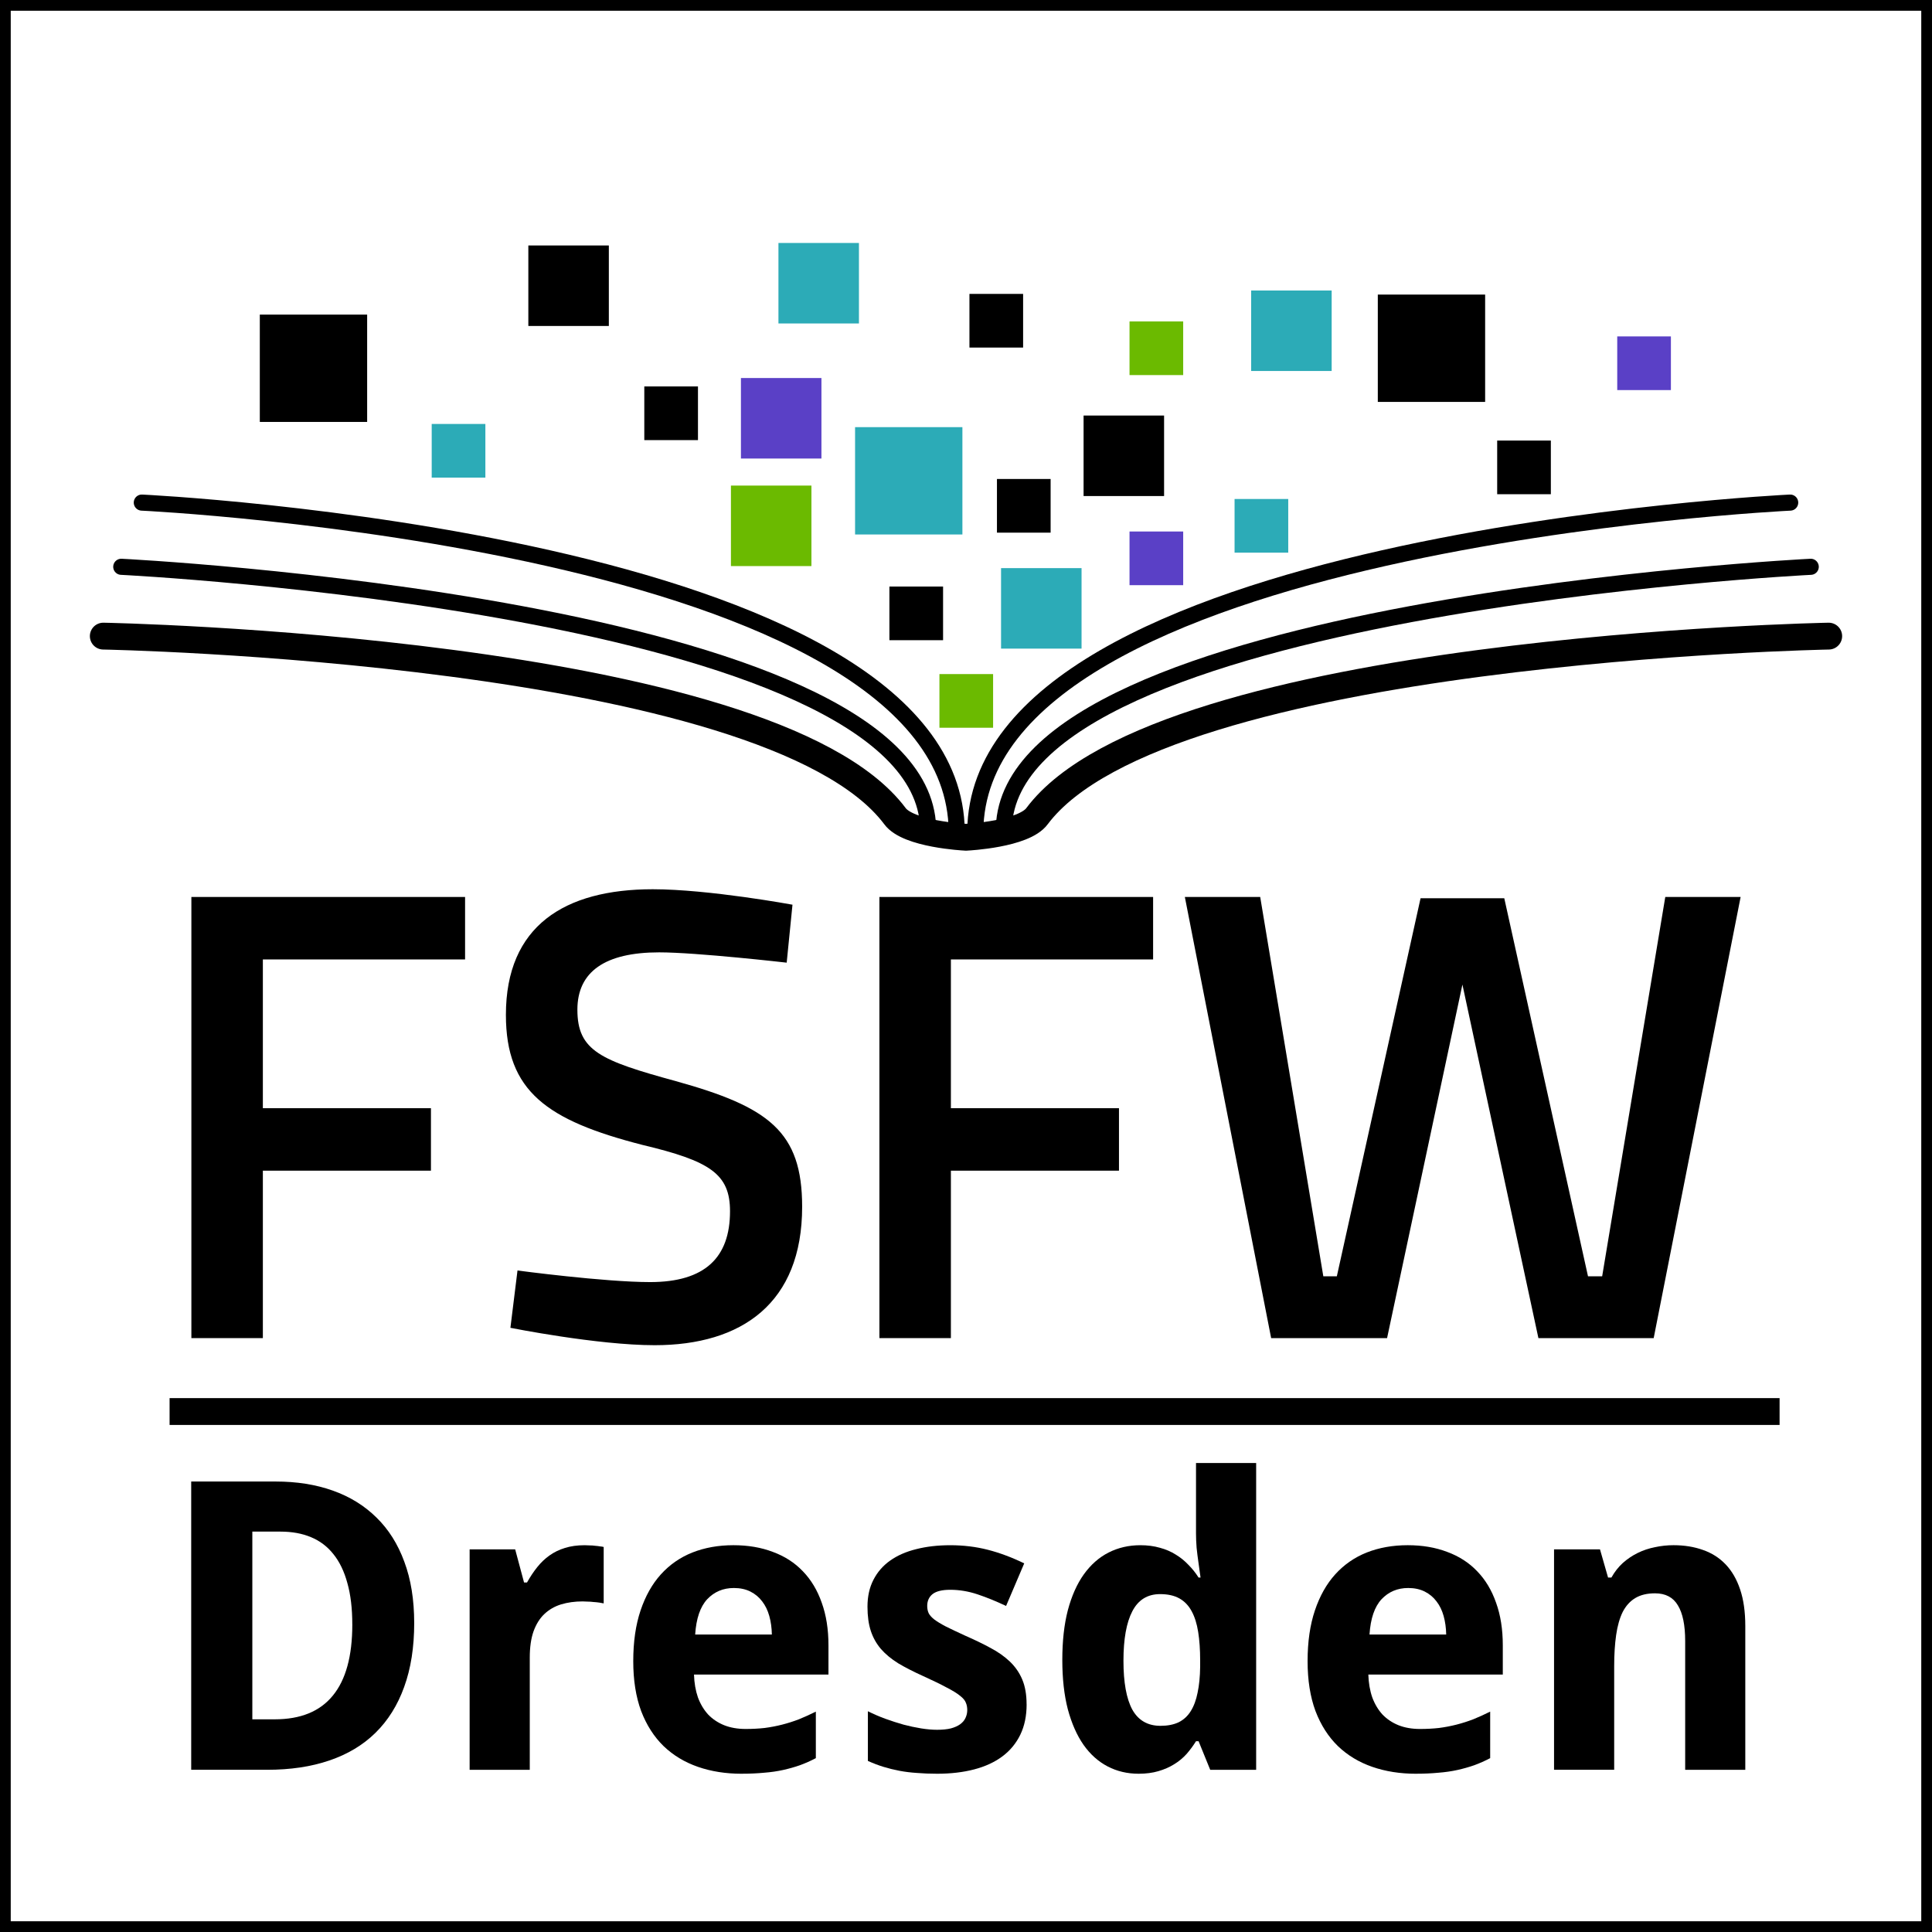 <?xml version="1.0" encoding="UTF-8" standalone="no"?>
<svg
   xmlns:dc="http://purl.org/dc/elements/1.1/"
   xmlns:cc="http://creativecommons.org/ns#"
   xmlns:rdf="http://www.w3.org/1999/02/22-rdf-syntax-ns#"
   xmlns:svg="http://www.w3.org/2000/svg"
   xmlns="http://www.w3.org/2000/svg"
   xmlns:xlink="http://www.w3.org/1999/xlink"
   xmlns:sodipodi="http://sodipodi.sourceforge.net/DTD/sodipodi-0.dtd"
   xmlns:inkscape="http://www.inkscape.org/namespaces/inkscape"
   width="50.8mm"
   height="50.8mm"
   viewBox="0 0 180 180"
   id="svg2"
   version="1.1"
   inkscape:version="0.48.4 r9939"
   sodipodi:docname="fsfw-dresden-logo2-nofont.svg">
  <sodipodi:namedview
     pagecolor="#ffffff"
     bordercolor="#666666"
     borderopacity="1"
     objecttolerance="10"
     gridtolerance="10"
     guidetolerance="10"
     inkscape:pageopacity="0"
     inkscape:pageshadow="2"
     inkscape:window-width="1364"
     inkscape:window-height="720"
     id="namedview3097"
     showgrid="false"
     inkscape:zoom="1.3111111"
     inkscape:cx="89.999998"
     inkscape:cy="89.999998"
     inkscape:window-x="0"
     inkscape:window-y="0"
     inkscape:window-maximized="1"
     inkscape:current-layer="svg2" />
  <defs
     id="defs4" />
  <g
     id="g5426-6-7"
     transform="translate(-270.696,-581.366)">
    <g
       id="g5892-2-6-5"
       transform="translate(65.963,46.887)">
      <path
         inkscape:connector-curvature="0"
         style="fill:none;stroke:#000000;stroke-width:2.5;stroke-linecap:round;stroke-linejoin:miter;stroke-miterlimit:4;stroke-opacity:1;stroke-dasharray:none"
         d="m 214.356,593.745 c 0,0 62.022,1.151 73.749,16.76 1.232,1.706 6.491,1.97 6.491,1.97"
         id="path5894-4-0-6" />
      <path
         inkscape:connector-curvature="0"
         id="path5896-36-6-6"
         d="m 291.203,611.548 c -0.718,-20.574 -75.172,-24.262 -75.172,-24.262"
         style="fill:none;stroke:#000000;stroke-width:1.5;stroke-linecap:round;stroke-linejoin:miter;stroke-miterlimit:4;stroke-opacity:1;stroke-dasharray:none" />
      <path
         inkscape:connector-curvature="0"
         style="fill:none;stroke:#000000;stroke-width:1.5;stroke-linecap:round;stroke-linejoin:miter;stroke-miterlimit:4;stroke-opacity:1;stroke-dasharray:none"
         d="m 293.869,611.927 c -0.239,-27.034 -75.924,-30.622 -75.924,-30.622"
         id="path5898-2-4-1" />
    </g>
    <use
       height="180"
       width="180"
       transform="matrix(-1,0,0,1,721.392,2.8560018e-7)"
       id="use5992-1-4-0"
       xlink:href="#g5892-2-6-5"
       y="0"
       x="0" />
    <rect
       style="fill:#6bba00;fill-opacity:1;stroke:none"
       id="rect5118-6-5-0-8-4"
       width="5"
       height="5"
       x="358.221"
       y="644.168" />
    <rect
       style="fill:#2cabb7;fill-opacity:1;stroke:none"
       id="rect5118-6-0-6-9"
       width="7.5"
       height="7.5"
       x="363.962"
       y="634.296" />
    <rect
       style="fill:#000000;fill-opacity:1;stroke:none"
       id="rect5118-6-5-6-5-7"
       width="5"
       height="5"
       x="353.56"
       y="636.012" />
    <rect
       style="fill:#6bba00;fill-opacity:1;stroke:none"
       id="rect5118-6-1-2-6"
       width="7.5"
       height="7.5"
       x="338.795"
       y="626.606" />
    <rect
       style="fill:#2cabb7;fill-opacity:1;stroke:none"
       id="rect5118-0-4-4"
       width="10"
       height="10"
       x="350.361"
       y="621.162" />
    <rect
       style="fill:#000000;fill-opacity:1;stroke:none"
       id="rect5118-6-5-8-3-1"
       width="5"
       height="5"
       x="363.58"
       y="625.992" />
    <rect
       style="fill:#5a40c6;fill-opacity:1;stroke:none"
       id="rect5118-6-5-4-1-8"
       width="5"
       height="5"
       x="375.931"
       y="630.885" />
    <rect
       style="fill:#000000;fill-opacity:1;stroke:none"
       id="rect5118-6-9-8-4"
       width="7.5"
       height="7.5"
       x="371.651"
       y="620.081" />
    <rect
       style="fill:#2cabb7;fill-opacity:1;stroke:none"
       id="rect5118-6-5-2-1-2"
       width="5"
       height="5"
       x="385.718"
       y="627.856" />
    <rect
       style="fill:#000000;fill-opacity:1;stroke:none"
       id="rect5118-04-7-7"
       width="10"
       height="10"
       x="294.902"
       y="610.676" />
    <rect
       style="fill:#2cabb7;fill-opacity:1;stroke:none"
       id="rect5118-6-5-66-8-2"
       width="5"
       height="5"
       x="310.917"
       y="620.865" />
    <rect
       style="fill:#000000;fill-opacity:1;stroke:none"
       id="rect5118-6-5-9-7-1"
       width="5"
       height="5"
       x="330.724"
       y="617.37" />
    <rect
       style="fill:#000000;fill-opacity:1;stroke:none"
       id="rect5118-6-3-5-4"
       width="7.5"
       height="7.5"
       x="319.92"
       y="604.236" />
    <rect
       style="fill:#2cabb7;fill-opacity:1;stroke:none"
       id="rect5118-6-55-9-1"
       width="7.5"
       height="7.5"
       x="343.222"
       y="604.003" />
    <rect
       style="fill:#000000;fill-opacity:1;stroke:none"
       id="rect5118-6-5-86-5-6"
       width="5"
       height="5"
       x="361.017"
       y="608.748" />
    <rect
       style="fill:#000000;fill-opacity:1;stroke:none"
       id="rect5118-8-1-5"
       width="10"
       height="10"
       x="399.063"
       y="608.811" />
    <rect
       style="fill:#6bba00;fill-opacity:1;stroke:none"
       id="rect5118-6-5-1-5-8"
       width="5"
       height="5"
       x="375.931"
       y="611.311" />
    <rect
       style="fill:#000000;fill-opacity:1;stroke:none"
       id="rect5118-6-5-84-7-5"
       width="5"
       height="5"
       x="410.185"
       y="622.411" />
    <rect
       style="fill:#5a40c6;fill-opacity:1;stroke:none"
       id="rect5118-6-5-62-2-9"
       width="5"
       height="5"
       x="421.37"
       y="612.709" />
    <rect
       style="fill:#5a40c6;fill-opacity:1;stroke:none"
       id="rect5118-6-8-6-4"
       width="7.5"
       height="7.5"
       x="339.727"
       y="616.586" />
    <rect
       style="fill:#2cabb7;fill-opacity:1;stroke:none"
       id="rect5118-6-80-0-7"
       width="7.5"
       height="7.5"
       x="387.264"
       y="608.43" />
  </g>
  <g
     style="font-size:60px;font-style:normal;font-variant:normal;font-weight:600;font-stretch:normal;text-align:start;line-height:90%;letter-spacing:0px;word-spacing:0px;writing-mode:lr-tb;text-anchor:start;fill:#000000;fill-opacity:1;stroke:none;font-family:Titillium;-inkscape-font-specification:Titillium Semi-Bold"
     id="text5950-5-5-8"
     transform="translate(-238.077,-843.231)">
    <path
       inkscape:connector-curvature="0"
       d="m 255.907,967.9 6.66,0 0,-15.6 15.66,0 0,-5.82 -15.66,0 0,-13.86 18.84,0 0,-5.82 -25.5,0 0,41.1 z"
       style="font-size:60px;font-style:normal;font-variant:normal;font-weight:600;font-stretch:normal;font-family:Titillium;-inkscape-font-specification:Titillium Semi-Bold"
       id="path3561" />
    <path
       inkscape:connector-curvature="0"
       d="m 311.911,927.52 c 0,0 -7.8,-1.44 -13.02,-1.44 -8.22,0 -13.68,3.42 -13.68,11.7 0,7.14 3.84,9.84 12.72,12.12 6.3,1.5 8.16,2.7 8.16,6.18 0,4.32 -2.34,6.6 -7.44,6.6 -4.26,0 -12.36,-1.08 -12.36,-1.08 l -0.66,5.34 c 0,0 8.1,1.62 13.44,1.62 8.1,0 13.74,-3.9 13.74,-12.9 0,-7.02 -3.12,-9.3 -11.76,-11.7 -7.02,-1.92 -9.18,-2.82 -9.18,-6.66 0,-3.54 2.58,-5.34 7.62,-5.34 3.48,0 11.88,0.96 11.88,0.96 l 0.54,-5.4 z"
       style="font-size:60px;font-style:normal;font-variant:normal;font-weight:600;font-stretch:normal;font-family:Titillium;-inkscape-font-specification:Titillium Semi-Bold"
       id="path3563" />
    <path
       inkscape:connector-curvature="0"
       d="m 320.009,967.9 6.66,0 0,-15.6 15.66,0 0,-5.82 -15.66,0 0,-13.86 18.84,0 0,-5.82 -25.5,0 0,41.1 z"
       style="font-size:60px;font-style:normal;font-variant:normal;font-weight:600;font-stretch:normal;font-family:Titillium;-inkscape-font-specification:Titillium Semi-Bold"
       id="path3565" />
    <path
       inkscape:connector-curvature="0"
       d="m 348.467,926.8 8.04,41.1 10.8,0 7.02,-32.94 7.08,32.94 10.74,0 8.1,-41.1 -7.02,0 -5.88,35.34 -1.32,0 -7.8,-35.22 -7.8,0 -7.8,35.22 -1.26,0 -5.88,-35.34 -7.02,0 z"
       style="font-size:60px;font-style:normal;font-variant:normal;font-weight:600;font-stretch:normal;font-family:Titillium;-inkscape-font-specification:Titillium Semi-Bold"
       id="path3567" />
  </g>
  <path
     style="fill:none;stroke:#000000;stroke-width:2.5;stroke-linecap:butt;stroke-linejoin:miter;stroke-miterlimit:4;stroke-opacity:1;stroke-dasharray:none"
     d="m 165.8,131.509 -150,0 0,0 0,0"
     id="path3185"
     inkscape:connector-curvature="0"
     sodipodi:nodetypes="cccc" />
  <g
     style="font-size:37.622px;font-style:normal;font-variant:normal;font-weight:bold;font-stretch:normal;line-height:125%;letter-spacing:0px;word-spacing:0px;fill:#000000;fill-opacity:1;stroke:none;font-family:Sixty;-inkscape-font-specification:Sixty Bold"
     id="text3955">
    <path
       d="m 38.591,151.202 c -2.4e-5,2.266 -0.312,4.256 -0.937,5.97 -0.612,1.702 -1.506,3.129 -2.682,4.28 -1.163,1.139 -2.596,1.996 -4.299,2.572 -1.69,0.576 -3.619,0.863 -5.787,0.863 l -7.072,0 0,-26.857 7.862,0 c 1.972,3e-5 3.747,0.282 5.327,0.845 1.592,0.563 2.951,1.402 4.078,2.517 1.127,1.102 1.99,2.474 2.59,4.115 0.612,1.641 0.918,3.539 0.919,5.695 m -5.768,0.147 c -1.9e-5,-1.494 -0.153,-2.78 -0.459,-3.858 -0.294,-1.09 -0.729,-1.99 -1.304,-2.7 -0.563,-0.71 -1.261,-1.237 -2.094,-1.58 -0.821,-0.343 -1.764,-0.514 -2.829,-0.514 l -2.627,0 0,17.488 2.094,0 c 2.4,0 4.201,-0.735 5.401,-2.204 1.212,-1.47 1.819,-3.68 1.819,-6.632"
       style="font-family:Droid Sans;-inkscape-font-specification:Droid Sans Bold"
       id="path3017" />
    <path
       d="m 54.462,143.964 c 0.147,2e-5 0.306,0.006 0.478,0.018 0.184,2e-5 0.355,0.012 0.514,0.037 0.171,0.012 0.325,0.031 0.459,0.055 0.147,0.012 0.257,0.031 0.331,0.055 l 0,5.254 c -0.098,-0.025 -0.233,-0.049 -0.404,-0.073 -0.171,-0.025 -0.355,-0.043 -0.551,-0.055 -0.184,-0.025 -0.367,-0.037 -0.551,-0.037 -0.184,-0.012 -0.337,-0.018 -0.459,-0.018 -0.723,1e-5 -1.39,0.092 -2.002,0.276 -0.6,0.184 -1.121,0.484 -1.561,0.9 -0.429,0.404 -0.765,0.943 -1.01,1.617 -0.233,0.661 -0.349,1.476 -0.349,2.443 l 0,10.453 -5.603,0 0,-20.538 4.243,0 0.827,3.086 0.276,0 c 0.294,-0.527 0.612,-1.004 0.955,-1.433 0.343,-0.429 0.723,-0.79 1.139,-1.084 0.429,-0.306 0.906,-0.539 1.433,-0.698 0.539,-0.171 1.151,-0.257 1.837,-0.257"
       style="font-family:Droid Sans;-inkscape-font-specification:Droid Sans Bold"
       id="path3019" />
    <path
       d="m 68.368,147.951 c -0.992,2e-5 -1.819,0.349 -2.48,1.047 -0.649,0.698 -1.023,1.794 -1.121,3.288 l 7.146,0 c -0.012,-0.625 -0.092,-1.2 -0.239,-1.727 -0.147,-0.527 -0.367,-0.98 -0.661,-1.359 -0.294,-0.392 -0.661,-0.698 -1.102,-0.919 -0.441,-0.22 -0.955,-0.331 -1.543,-0.331 m 0.716,17.305 c -1.47,0 -2.823,-0.214 -4.06,-0.643 -1.237,-0.429 -2.302,-1.072 -3.196,-1.929 -0.894,-0.87 -1.592,-1.959 -2.094,-3.27 -0.49,-1.323 -0.735,-2.872 -0.735,-4.648 -2e-6,-1.8 0.227,-3.374 0.68,-4.721 0.453,-1.347 1.084,-2.468 1.892,-3.362 0.821,-0.906 1.8,-1.586 2.939,-2.039 1.151,-0.453 2.425,-0.68 3.821,-0.68 1.359,2e-5 2.584,0.208 3.674,0.625 1.102,0.404 2.033,1.004 2.792,1.8 0.772,0.796 1.359,1.776 1.764,2.939 0.416,1.151 0.625,2.474 0.625,3.968 l 0,2.719 -12.528,0 c 0.024,0.784 0.147,1.494 0.367,2.131 0.233,0.625 0.551,1.157 0.955,1.598 0.416,0.429 0.912,0.759 1.488,0.992 0.588,0.233 1.255,0.349 2.002,0.349 0.625,1e-5 1.212,-0.031 1.764,-0.092 0.563,-0.073 1.108,-0.178 1.635,-0.312 0.527,-0.135 1.047,-0.3 1.561,-0.496 0.514,-0.208 1.041,-0.447 1.58,-0.716 l 0,4.335 c -0.49,0.257 -0.986,0.478 -1.488,0.661 -0.49,0.171 -1.01,0.318 -1.561,0.441 -0.551,0.122 -1.145,0.208 -1.782,0.257 -0.637,0.061 -1.335,0.092 -2.094,0.092"
       style="font-family:Droid Sans;-inkscape-font-specification:Droid Sans Bold"
       id="path3021" />
    <path
       d="m 95.648,158.789 c -1.7e-5,1.078 -0.196,2.021 -0.588,2.829 -0.392,0.808 -0.949,1.482 -1.672,2.021 -0.723,0.539 -1.598,0.943 -2.627,1.212 -1.029,0.269 -2.18,0.404 -3.454,0.404 -0.674,0 -1.298,-0.025 -1.874,-0.073 -0.576,-0.037 -1.121,-0.104 -1.635,-0.202 -0.514,-0.098 -1.01,-0.22 -1.488,-0.367 -0.478,-0.147 -0.961,-0.331 -1.451,-0.551 l 0,-4.629 c 0.514,0.257 1.053,0.49 1.617,0.698 0.576,0.208 1.145,0.392 1.708,0.551 0.563,0.147 1.108,0.263 1.635,0.349 0.539,0.086 1.035,0.129 1.488,0.129 0.502,1e-5 0.931,-0.043 1.286,-0.129 0.355,-0.098 0.643,-0.227 0.863,-0.386 0.233,-0.171 0.398,-0.367 0.496,-0.588 0.11,-0.233 0.165,-0.478 0.165,-0.735 -1.1e-5,-0.257 -0.043,-0.484 -0.129,-0.68 -0.073,-0.208 -0.251,-0.423 -0.533,-0.643 -0.282,-0.233 -0.698,-0.49 -1.249,-0.772 -0.539,-0.294 -1.268,-0.649 -2.186,-1.065 -0.894,-0.404 -1.672,-0.802 -2.333,-1.194 -0.649,-0.404 -1.188,-0.851 -1.617,-1.341 -0.416,-0.49 -0.729,-1.047 -0.937,-1.672 -0.208,-0.637 -0.312,-1.39 -0.312,-2.26 -2e-6,-0.955 0.184,-1.788 0.551,-2.498 0.367,-0.723 0.888,-1.323 1.561,-1.8 0.674,-0.478 1.482,-0.833 2.425,-1.065 0.955,-0.245 2.015,-0.367 3.178,-0.367 1.225,2e-5 2.388,0.141 3.49,0.423 1.102,0.282 2.235,0.704 3.398,1.268 l -1.69,3.968 c -0.931,-0.441 -1.819,-0.802 -2.664,-1.084 -0.845,-0.282 -1.69,-0.422 -2.535,-0.423 -0.759,2e-5 -1.31,0.135 -1.653,0.404 -0.331,0.269 -0.496,0.637 -0.496,1.102 -7e-6,0.245 0.043,0.465 0.129,0.661 0.086,0.184 0.257,0.38 0.514,0.588 0.257,0.196 0.618,0.416 1.084,0.661 0.465,0.233 1.072,0.52 1.819,0.863 0.87,0.38 1.653,0.759 2.351,1.139 0.698,0.367 1.298,0.79 1.8,1.268 0.502,0.478 0.888,1.035 1.157,1.672 0.269,0.637 0.404,1.408 0.404,2.315"
       style="font-family:Droid Sans;-inkscape-font-specification:Droid Sans Bold"
       id="path3023" />
    <path
       d="m 106.082,165.255 c -1.053,0 -2.015,-0.227 -2.884,-0.68 -0.87,-0.453 -1.617,-1.121 -2.241,-2.002 -0.625,-0.894 -1.114,-2.002 -1.47,-3.325 -0.343,-1.323 -0.514,-2.853 -0.514,-4.593 -2e-6,-1.764 0.171,-3.307 0.514,-4.629 0.355,-1.335 0.851,-2.449 1.488,-3.343 0.649,-0.906 1.421,-1.586 2.315,-2.039 0.894,-0.453 1.88,-0.68 2.958,-0.68 0.661,2e-5 1.268,0.08 1.819,0.239 0.551,0.147 1.047,0.361 1.488,0.643 0.441,0.269 0.833,0.588 1.176,0.955 0.355,0.355 0.667,0.747 0.937,1.176 l 0.184,0 c -0.073,-0.478 -0.141,-0.961 -0.202,-1.451 -0.061,-0.416 -0.116,-0.857 -0.165,-1.323 -0.037,-0.478 -0.055,-0.918 -0.055,-1.323 l 0,-6.576 5.603,0 0,28.584 -4.28,0 -1.084,-2.664 -0.239,0 c -0.257,0.416 -0.551,0.814 -0.882,1.194 -0.331,0.367 -0.716,0.686 -1.157,0.955 -0.429,0.269 -0.919,0.484 -1.47,0.643 -0.539,0.159 -1.151,0.239 -1.837,0.239 m 2.039,-4.464 c 0.661,1e-5 1.225,-0.11 1.69,-0.331 0.465,-0.233 0.839,-0.576 1.121,-1.029 0.294,-0.465 0.508,-1.041 0.643,-1.727 0.147,-0.686 0.227,-1.488 0.239,-2.406 l 0,-0.606 c -2e-5,-0.992 -0.061,-1.874 -0.184,-2.645 -0.122,-0.772 -0.325,-1.414 -0.606,-1.929 -0.282,-0.527 -0.661,-0.925 -1.139,-1.194 -0.478,-0.269 -1.078,-0.404 -1.8,-0.404 -1.176,2e-5 -2.039,0.533 -2.59,1.598 -0.551,1.053 -0.827,2.59 -0.827,4.611 -1e-5,2.021 0.276,3.539 0.827,4.556 0.563,1.004 1.439,1.506 2.627,1.506"
       style="font-family:Droid Sans;-inkscape-font-specification:Droid Sans Bold"
       id="path3025" />
    <path
       d="m 131.194,147.951 c -0.992,2e-5 -1.819,0.349 -2.48,1.047 -0.649,0.698 -1.023,1.794 -1.121,3.288 l 7.146,0 c -0.012,-0.625 -0.092,-1.2 -0.239,-1.727 -0.147,-0.527 -0.367,-0.98 -0.661,-1.359 -0.294,-0.392 -0.661,-0.698 -1.102,-0.919 -0.441,-0.22 -0.955,-0.331 -1.543,-0.331 m 0.716,17.305 c -1.47,0 -2.823,-0.214 -4.06,-0.643 -1.237,-0.429 -2.302,-1.072 -3.196,-1.929 -0.894,-0.87 -1.592,-1.959 -2.094,-3.27 -0.49,-1.323 -0.735,-2.872 -0.735,-4.648 0,-1.8 0.227,-3.374 0.68,-4.721 0.453,-1.347 1.084,-2.468 1.892,-3.362 0.821,-0.906 1.8,-1.586 2.939,-2.039 1.151,-0.453 2.425,-0.68 3.821,-0.68 1.359,2e-5 2.584,0.208 3.674,0.625 1.102,0.404 2.033,1.004 2.792,1.8 0.772,0.796 1.359,1.776 1.764,2.939 0.416,1.151 0.625,2.474 0.625,3.968 l 0,2.719 -12.528,0 c 0.025,0.784 0.147,1.494 0.367,2.131 0.233,0.625 0.551,1.157 0.955,1.598 0.416,0.429 0.912,0.759 1.488,0.992 0.588,0.233 1.255,0.349 2.002,0.349 0.625,1e-5 1.212,-0.031 1.764,-0.092 0.563,-0.073 1.108,-0.178 1.635,-0.312 0.527,-0.135 1.047,-0.3 1.561,-0.496 0.514,-0.208 1.041,-0.447 1.58,-0.716 l 0,4.335 c -0.49,0.257 -0.986,0.478 -1.488,0.661 -0.49,0.171 -1.01,0.318 -1.561,0.441 -0.551,0.122 -1.145,0.208 -1.782,0.257 -0.637,0.061 -1.335,0.092 -2.094,0.092"
       style="font-family:Droid Sans;-inkscape-font-specification:Droid Sans Bold"
       id="path3027" />
    <path
       d="m 162.607,164.888 -5.603,0 0,-11.996 c -10e-6,-1.482 -0.227,-2.59 -0.68,-3.325 -0.441,-0.747 -1.151,-1.121 -2.131,-1.121 -0.735,2e-5 -1.347,0.147 -1.837,0.441 -0.49,0.294 -0.882,0.729 -1.176,1.304 -0.282,0.576 -0.484,1.286 -0.606,2.131 -0.122,0.845 -0.184,1.813 -0.184,2.902 l 0,9.663 -5.603,0 0,-20.538 4.28,0 0.753,2.627 0.312,0 c 0.294,-0.527 0.649,-0.98 1.065,-1.359 0.429,-0.38 0.894,-0.692 1.396,-0.937 0.502,-0.245 1.035,-0.422 1.598,-0.533 0.563,-0.122 1.139,-0.184 1.727,-0.184 1.004,2e-5 1.917,0.147 2.737,0.441 0.821,0.282 1.525,0.729 2.113,1.341 0.588,0.612 1.041,1.396 1.359,2.351 0.318,0.943 0.478,2.076 0.478,3.398 l 0,13.392"
       style="font-family:Droid Sans;-inkscape-font-specification:Droid Sans Bold"
       id="path3029" />
  </g>
  <rect
     style="fill:none;stroke:#000000;stroke-width:1;stroke-miterlimit:4;stroke-opacity:1;stroke-dasharray:none"
     id="rect3022"
     width="179"
     height="179"
     x="0.5"
     y="0.5" />
</svg>

